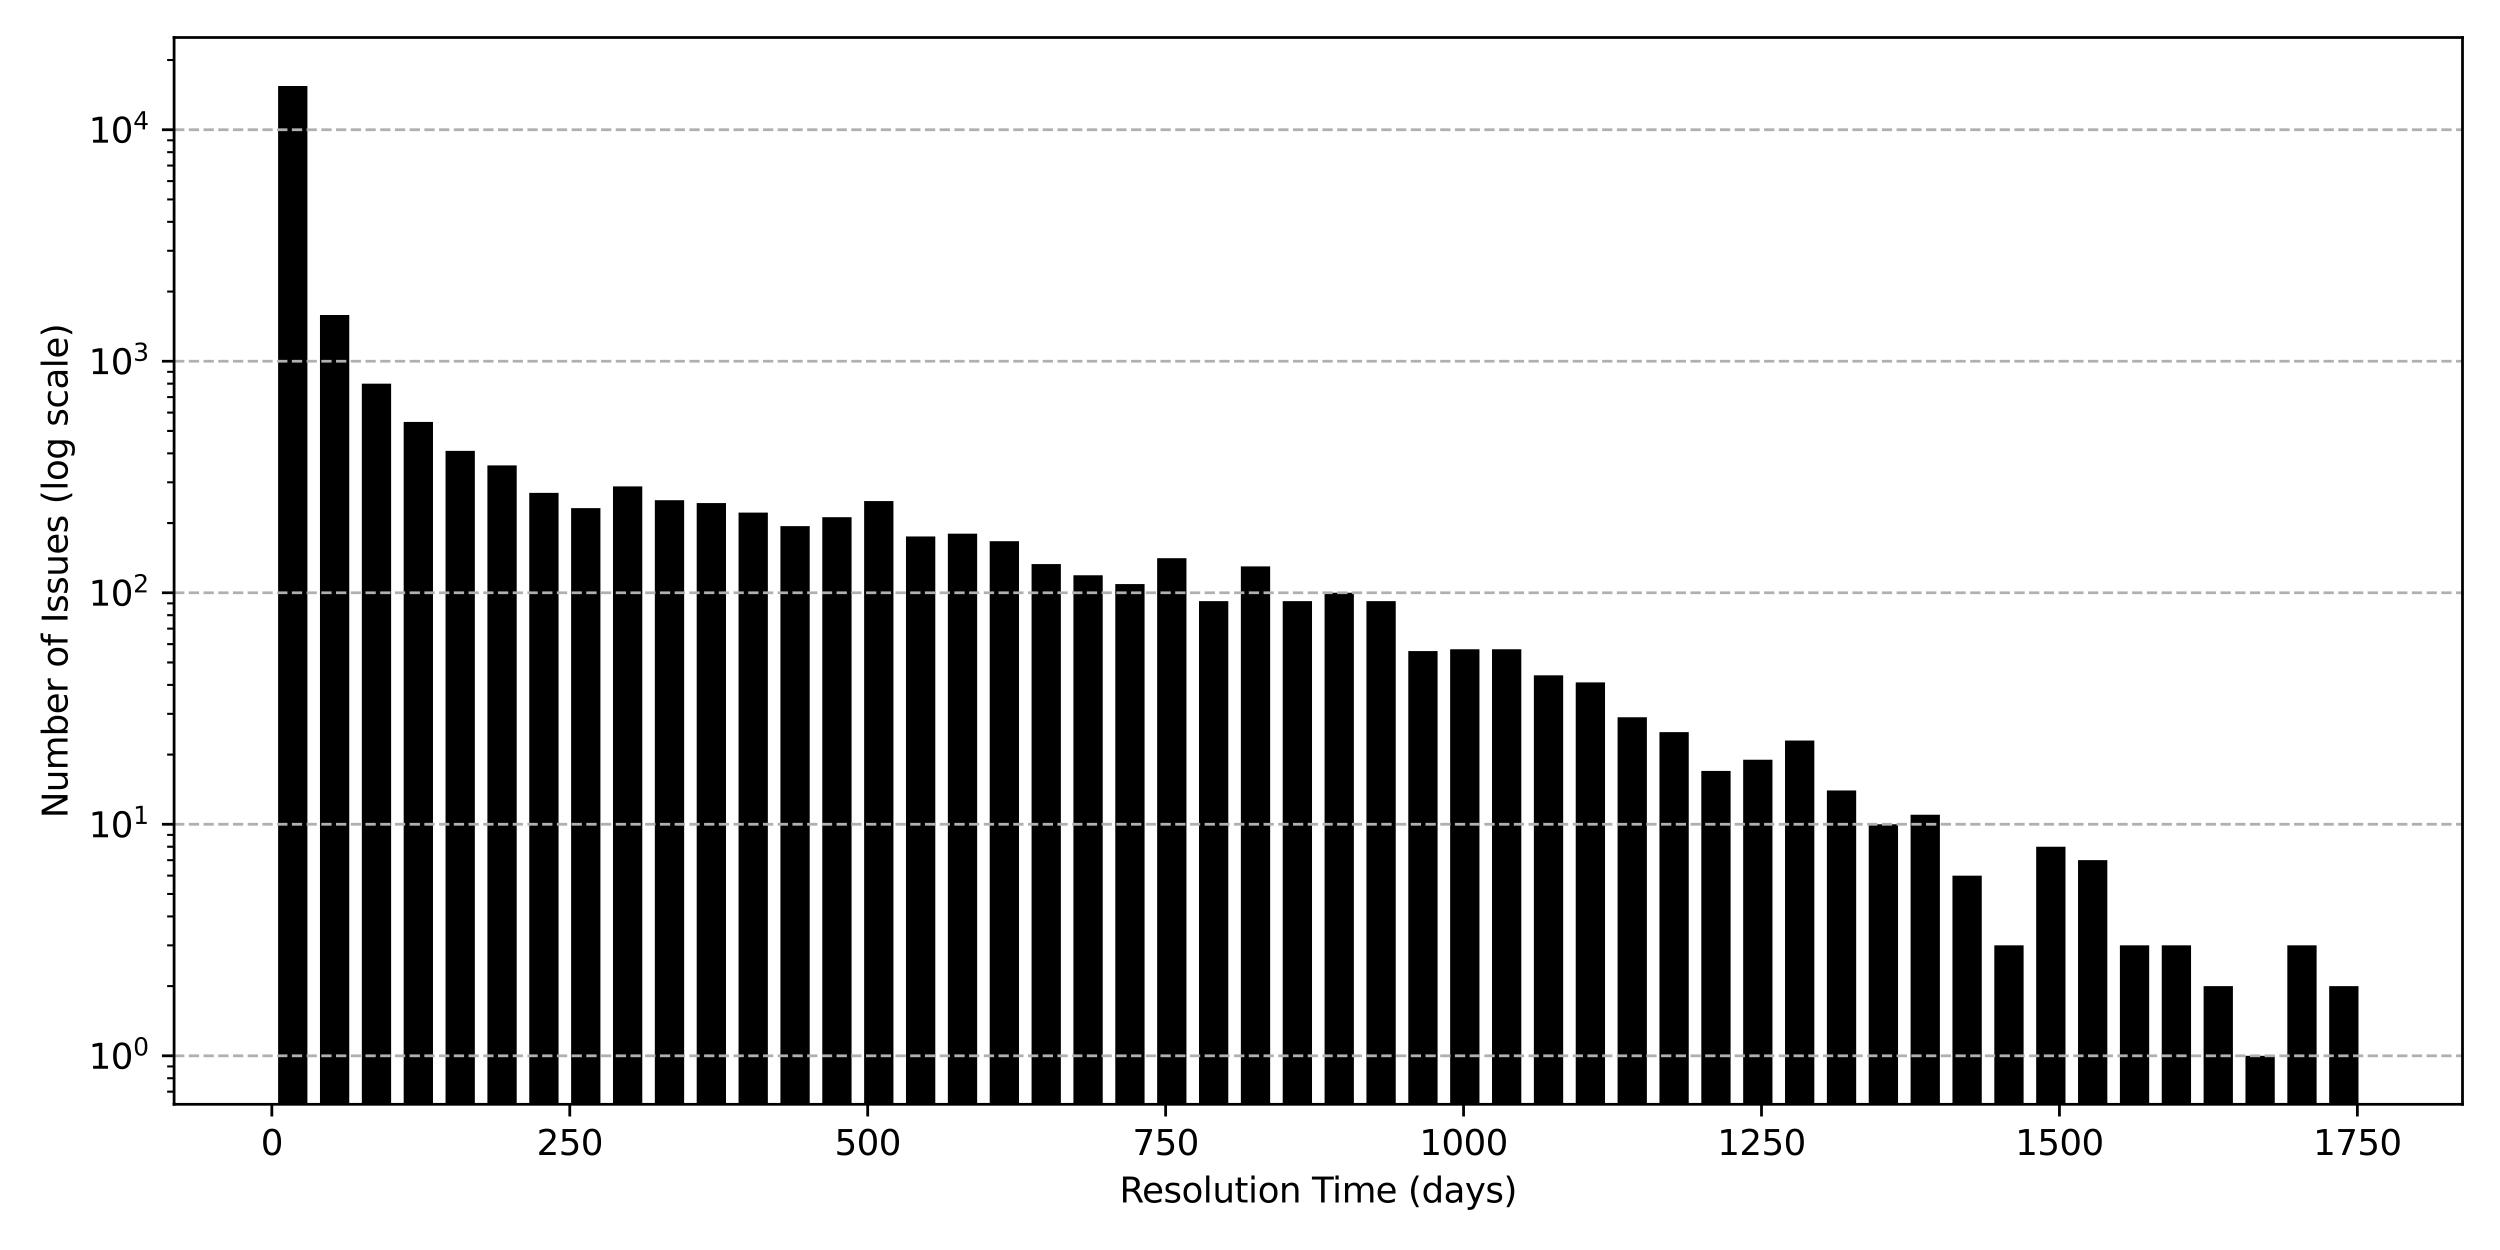 <?xml version="1.0" encoding="utf-8" standalone="no"?>
<!DOCTYPE svg PUBLIC "-//W3C//DTD SVG 1.1//EN"
  "http://www.w3.org/Graphics/SVG/1.1/DTD/svg11.dtd">
<svg xmlns:xlink="http://www.w3.org/1999/xlink" width="720pt" height="360pt" viewBox="0 0 720 360" xmlns="http://www.w3.org/2000/svg" version="1.1">
 <defs>
  <style type="text/css">*{stroke-linejoin: round; stroke-linecap: butt}</style>
 </defs>
 <g id="figure_1">
  <g id="patch_1">
   <path d="M 0 360 
L 720 360 
L 720 0 
L 0 0 
z
" style="fill: #ffffff"/>
  </g>
  <g id="axes_1">
   <g id="patch_2">
    <path d="M 50.138 318.04 
L 709.2 318.04 
L 709.2 10.8 
L 50.138 10.8 
z
" style="fill: #ffffff"/>
   </g>
   <g id="patch_3">
    <path d="M 80.095 66983.35 
L 88.534 66983.35 
L 88.534 24.765 
L 80.095 24.765 
z
" clip-path="url(#p786cebccfe)" style="stroke-dasharray: 3.7,1.6; stroke-dashoffset: 0"/>
   </g>
   <g id="patch_4">
    <path d="M 92.15 66983.35 
L 100.589 66983.35 
L 100.589 90.717 
L 92.15 90.717 
z
" clip-path="url(#p786cebccfe)" style="stroke-dasharray: 3.7,1.6; stroke-dashoffset: 0"/>
   </g>
   <g id="patch_5">
    <path d="M 104.206 66983.35 
L 112.644 66983.35 
L 112.644 110.499 
L 104.206 110.499 
z
" clip-path="url(#p786cebccfe)" style="stroke-dasharray: 3.7,1.6; stroke-dashoffset: 0"/>
   </g>
   <g id="patch_6">
    <path d="M 116.261 66983.35 
L 124.7 66983.35 
L 124.7 121.508 
L 116.261 121.508 
z
" clip-path="url(#p786cebccfe)" style="stroke-dasharray: 3.7,1.6; stroke-dashoffset: 0"/>
   </g>
   <g id="patch_7">
    <path d="M 128.316 66983.35 
L 136.755 66983.35 
L 136.755 129.856 
L 128.316 129.856 
z
" clip-path="url(#p786cebccfe)" style="stroke-dasharray: 3.7,1.6; stroke-dashoffset: 0"/>
   </g>
   <g id="patch_8">
    <path d="M 140.371 66983.35 
L 148.81 66983.35 
L 148.81 134.027 
L 140.371 134.027 
z
" clip-path="url(#p786cebccfe)" style="stroke-dasharray: 3.7,1.6; stroke-dashoffset: 0"/>
   </g>
   <g id="patch_9">
    <path d="M 152.427 66983.35 
L 160.865 66983.35 
L 160.865 141.953 
L 152.427 141.953 
z
" clip-path="url(#p786cebccfe)" style="stroke-dasharray: 3.7,1.6; stroke-dashoffset: 0"/>
   </g>
   <g id="patch_10">
    <path d="M 164.482 66983.35 
L 172.921 66983.35 
L 172.921 146.346 
L 164.482 146.346 
z
" clip-path="url(#p786cebccfe)" style="stroke-dasharray: 3.7,1.6; stroke-dashoffset: 0"/>
   </g>
   <g id="patch_11">
    <path d="M 176.537 66983.35 
L 184.976 66983.35 
L 184.976 140.084 
L 176.537 140.084 
z
" clip-path="url(#p786cebccfe)" style="stroke-dasharray: 3.7,1.6; stroke-dashoffset: 0"/>
   </g>
   <g id="patch_12">
    <path d="M 188.593 66983.35 
L 197.031 66983.35 
L 197.031 144.066 
L 188.593 144.066 
z
" clip-path="url(#p786cebccfe)" style="stroke-dasharray: 3.7,1.6; stroke-dashoffset: 0"/>
   </g>
   <g id="patch_13">
    <path d="M 200.648 66983.35 
L 209.087 66983.35 
L 209.087 144.885 
L 200.648 144.885 
z
" clip-path="url(#p786cebccfe)" style="stroke-dasharray: 3.7,1.6; stroke-dashoffset: 0"/>
   </g>
   <g id="patch_14">
    <path d="M 212.703 66983.35 
L 221.142 66983.35 
L 221.142 147.621 
L 212.703 147.621 
z
" clip-path="url(#p786cebccfe)" style="stroke-dasharray: 3.7,1.6; stroke-dashoffset: 0"/>
   </g>
   <g id="patch_15">
    <path d="M 224.758 66983.35 
L 233.197 66983.35 
L 233.197 151.526 
L 224.758 151.526 
z
" clip-path="url(#p786cebccfe)" style="stroke-dasharray: 3.7,1.6; stroke-dashoffset: 0"/>
   </g>
   <g id="patch_16">
    <path d="M 236.814 66983.35 
L 245.252 66983.35 
L 245.252 148.956 
L 236.814 148.956 
z
" clip-path="url(#p786cebccfe)" style="stroke-dasharray: 3.7,1.6; stroke-dashoffset: 0"/>
   </g>
   <g id="patch_17">
    <path d="M 248.869 66983.35 
L 257.308 66983.35 
L 257.308 144.298 
L 248.869 144.298 
z
" clip-path="url(#p786cebccfe)" style="stroke-dasharray: 3.7,1.6; stroke-dashoffset: 0"/>
   </g>
   <g id="patch_18">
    <path d="M 260.924 66983.35 
L 269.363 66983.35 
L 269.363 154.51 
L 260.924 154.51 
z
" clip-path="url(#p786cebccfe)" style="stroke-dasharray: 3.7,1.6; stroke-dashoffset: 0"/>
   </g>
   <g id="patch_19">
    <path d="M 272.98 66983.35 
L 281.418 66983.35 
L 281.418 153.695 
L 272.98 153.695 
z
" clip-path="url(#p786cebccfe)" style="stroke-dasharray: 3.7,1.6; stroke-dashoffset: 0"/>
   </g>
   <g id="patch_20">
    <path d="M 285.035 66983.35 
L 293.474 66983.35 
L 293.474 155.865 
L 285.035 155.865 
z
" clip-path="url(#p786cebccfe)" style="stroke-dasharray: 3.7,1.6; stroke-dashoffset: 0"/>
   </g>
   <g id="patch_21">
    <path d="M 297.09 66983.35 
L 305.529 66983.35 
L 305.529 162.458 
L 297.09 162.458 
z
" clip-path="url(#p786cebccfe)" style="stroke-dasharray: 3.7,1.6; stroke-dashoffset: 0"/>
   </g>
   <g id="patch_22">
    <path d="M 309.145 66983.35 
L 317.584 66983.35 
L 317.584 165.679 
L 309.145 165.679 
z
" clip-path="url(#p786cebccfe)" style="stroke-dasharray: 3.7,1.6; stroke-dashoffset: 0"/>
   </g>
   <g id="patch_23">
    <path d="M 321.201 66983.35 
L 329.639 66983.35 
L 329.639 168.22 
L 321.201 168.22 
z
" clip-path="url(#p786cebccfe)" style="stroke-dasharray: 3.7,1.6; stroke-dashoffset: 0"/>
   </g>
   <g id="patch_24">
    <path d="M 333.256 66983.35 
L 341.695 66983.35 
L 341.695 160.766 
L 333.256 160.766 
z
" clip-path="url(#p786cebccfe)" style="stroke-dasharray: 3.7,1.6; stroke-dashoffset: 0"/>
   </g>
   <g id="patch_25">
    <path d="M 345.311 66983.35 
L 353.75 66983.35 
L 353.75 173.131 
L 345.311 173.131 
z
" clip-path="url(#p786cebccfe)" style="stroke-dasharray: 3.7,1.6; stroke-dashoffset: 0"/>
   </g>
   <g id="patch_26">
    <path d="M 357.367 66983.35 
L 365.805 66983.35 
L 365.805 163.118 
L 357.367 163.118 
z
" clip-path="url(#p786cebccfe)" style="stroke-dasharray: 3.7,1.6; stroke-dashoffset: 0"/>
   </g>
   <g id="patch_27">
    <path d="M 369.422 66983.35 
L 377.861 66983.35 
L 377.861 173.131 
L 369.422 173.131 
z
" clip-path="url(#p786cebccfe)" style="stroke-dasharray: 3.7,1.6; stroke-dashoffset: 0"/>
   </g>
   <g id="patch_28">
    <path d="M 381.477 66983.35 
L 389.916 66983.35 
L 389.916 170.716 
L 381.477 170.716 
z
" clip-path="url(#p786cebccfe)" style="stroke-dasharray: 3.7,1.6; stroke-dashoffset: 0"/>
   </g>
   <g id="patch_29">
    <path d="M 393.532 66983.35 
L 401.971 66983.35 
L 401.971 173.131 
L 393.532 173.131 
z
" clip-path="url(#p786cebccfe)" style="stroke-dasharray: 3.7,1.6; stroke-dashoffset: 0"/>
   </g>
   <g id="patch_30">
    <path d="M 405.588 66983.35 
L 414.026 66983.35 
L 414.026 187.507 
L 405.588 187.507 
z
" clip-path="url(#p786cebccfe)" style="stroke-dasharray: 3.7,1.6; stroke-dashoffset: 0"/>
   </g>
   <g id="patch_31">
    <path d="M 417.643 66983.35 
L 426.082 66983.35 
L 426.082 186.994 
L 417.643 186.994 
z
" clip-path="url(#p786cebccfe)" style="stroke-dasharray: 3.7,1.6; stroke-dashoffset: 0"/>
   </g>
   <g id="patch_32">
    <path d="M 429.698 66983.35 
L 438.137 66983.35 
L 438.137 186.994 
L 429.698 186.994 
z
" clip-path="url(#p786cebccfe)" style="stroke-dasharray: 3.7,1.6; stroke-dashoffset: 0"/>
   </g>
   <g id="patch_33">
    <path d="M 441.754 66983.35 
L 450.192 66983.35 
L 450.192 194.49 
L 441.754 194.49 
z
" clip-path="url(#p786cebccfe)" style="stroke-dasharray: 3.7,1.6; stroke-dashoffset: 0"/>
   </g>
   <g id="patch_34">
    <path d="M 453.809 66983.35 
L 462.248 66983.35 
L 462.248 196.535 
L 453.809 196.535 
z
" clip-path="url(#p786cebccfe)" style="stroke-dasharray: 3.7,1.6; stroke-dashoffset: 0"/>
   </g>
   <g id="patch_35">
    <path d="M 465.864 66983.35 
L 474.303 66983.35 
L 474.303 206.563 
L 465.864 206.563 
z
" clip-path="url(#p786cebccfe)" style="stroke-dasharray: 3.7,1.6; stroke-dashoffset: 0"/>
   </g>
   <g id="patch_36">
    <path d="M 477.919 66983.35 
L 486.358 66983.35 
L 486.358 210.861 
L 477.919 210.861 
z
" clip-path="url(#p786cebccfe)" style="stroke-dasharray: 3.7,1.6; stroke-dashoffset: 0"/>
   </g>
   <g id="patch_37">
    <path d="M 489.975 66983.35 
L 498.413 66983.35 
L 498.413 222.029 
L 489.975 222.029 
z
" clip-path="url(#p786cebccfe)" style="stroke-dasharray: 3.7,1.6; stroke-dashoffset: 0"/>
   </g>
   <g id="patch_38">
    <path d="M 502.03 66983.35 
L 510.469 66983.35 
L 510.469 218.808 
L 502.03 218.808 
z
" clip-path="url(#p786cebccfe)" style="stroke-dasharray: 3.7,1.6; stroke-dashoffset: 0"/>
   </g>
   <g id="patch_39">
    <path d="M 514.085 66983.35 
L 522.524 66983.35 
L 522.524 213.276 
L 514.085 213.276 
z
" clip-path="url(#p786cebccfe)" style="stroke-dasharray: 3.7,1.6; stroke-dashoffset: 0"/>
   </g>
   <g id="patch_40">
    <path d="M 526.141 66983.35 
L 534.579 66983.35 
L 534.579 227.652 
L 526.141 227.652 
z
" clip-path="url(#p786cebccfe)" style="stroke-dasharray: 3.7,1.6; stroke-dashoffset: 0"/>
   </g>
   <g id="patch_41">
    <path d="M 538.196 66983.35 
L 546.635 66983.35 
L 546.635 237.395 
L 538.196 237.395 
z
" clip-path="url(#p786cebccfe)" style="stroke-dasharray: 3.7,1.6; stroke-dashoffset: 0"/>
   </g>
   <g id="patch_42">
    <path d="M 550.251 66983.35 
L 558.69 66983.35 
L 558.69 234.635 
L 550.251 234.635 
z
" clip-path="url(#p786cebccfe)" style="stroke-dasharray: 3.7,1.6; stroke-dashoffset: 0"/>
   </g>
   <g id="patch_43">
    <path d="M 562.306 66983.35 
L 570.745 66983.35 
L 570.745 252.188 
L 562.306 252.188 
z
" clip-path="url(#p786cebccfe)" style="stroke-dasharray: 3.7,1.6; stroke-dashoffset: 0"/>
   </g>
   <g id="patch_44">
    <path d="M 574.362 66983.35 
L 582.8 66983.35 
L 582.8 272.26 
L 574.362 272.26 
z
" clip-path="url(#p786cebccfe)" style="stroke-dasharray: 3.7,1.6; stroke-dashoffset: 0"/>
   </g>
   <g id="patch_45">
    <path d="M 586.417 66983.35 
L 594.856 66983.35 
L 594.856 243.857 
L 586.417 243.857 
z
" clip-path="url(#p786cebccfe)" style="stroke-dasharray: 3.7,1.6; stroke-dashoffset: 0"/>
   </g>
   <g id="patch_46">
    <path d="M 598.472 66983.35 
L 606.911 66983.35 
L 606.911 247.724 
L 598.472 247.724 
z
" clip-path="url(#p786cebccfe)" style="stroke-dasharray: 3.7,1.6; stroke-dashoffset: 0"/>
   </g>
   <g id="patch_47">
    <path d="M 610.528 66983.35 
L 618.966 66983.35 
L 618.966 272.26 
L 610.528 272.26 
z
" clip-path="url(#p786cebccfe)" style="stroke-dasharray: 3.7,1.6; stroke-dashoffset: 0"/>
   </g>
   <g id="patch_48">
    <path d="M 622.583 66983.35 
L 631.021 66983.35 
L 631.021 272.26 
L 622.583 272.26 
z
" clip-path="url(#p786cebccfe)" style="stroke-dasharray: 3.7,1.6; stroke-dashoffset: 0"/>
   </g>
   <g id="patch_49">
    <path d="M 634.638 66983.35 
L 643.077 66983.35 
L 643.077 284.002 
L 634.638 284.002 
z
" clip-path="url(#p786cebccfe)" style="stroke-dasharray: 3.7,1.6; stroke-dashoffset: 0"/>
   </g>
   <g id="patch_50">
    <path d="M 646.693 66983.35 
L 655.132 66983.35 
L 655.132 304.075 
L 646.693 304.075 
z
" clip-path="url(#p786cebccfe)" style="stroke-dasharray: 3.7,1.6; stroke-dashoffset: 0"/>
   </g>
   <g id="patch_51">
    <path d="M 658.749 66983.35 
L 667.187 66983.35 
L 667.187 272.26 
L 658.749 272.26 
z
" clip-path="url(#p786cebccfe)" style="stroke-dasharray: 3.7,1.6; stroke-dashoffset: 0"/>
   </g>
   <g id="patch_52">
    <path d="M 670.804 66983.35 
L 679.243 66983.35 
L 679.243 284.002 
L 670.804 284.002 
z
" clip-path="url(#p786cebccfe)" style="stroke-dasharray: 3.7,1.6; stroke-dashoffset: 0"/>
   </g>
   <g id="matplotlib.axis_1">
    <g id="xtick_1">
     <g id="line2d_1">
      <defs>
       <path id="m29de0e039e" d="M 0 0 
L 0 3.5 
" style="stroke: #000000; stroke-width: 0.8"/>
      </defs>
      <g>
       <use xlink:href="#m29de0e039e" x="78.287" y="318.04" style="stroke: #000000; stroke-width: 0.8"/>
      </g>
     </g>
     <g id="text_1">
      <!-- 0 -->
      <g transform="translate(75.106 332.638) scale(0.1 -0.1)">
       <defs>
        <path id="DejaVuSans-30" d="M 2034 4250 
Q 1547 4250 1301 3770 
Q 1056 3291 1056 2328 
Q 1056 1369 1301 889 
Q 1547 409 2034 409 
Q 2525 409 2770 889 
Q 3016 1369 3016 2328 
Q 3016 3291 2770 3770 
Q 2525 4250 2034 4250 
z
M 2034 4750 
Q 2819 4750 3233 4129 
Q 3647 3509 3647 2328 
Q 3647 1150 3233 529 
Q 2819 -91 2034 -91 
Q 1250 -91 836 529 
Q 422 1150 422 2328 
Q 422 3509 836 4129 
Q 1250 4750 2034 4750 
z
" transform="scale(0.016)"/>
       </defs>
       <use xlink:href="#DejaVuSans-30"/>
      </g>
     </g>
    </g>
    <g id="xtick_2">
     <g id="line2d_2">
      <g>
       <use xlink:href="#m29de0e039e" x="164.092" y="318.04" style="stroke: #000000; stroke-width: 0.8"/>
      </g>
     </g>
     <g id="text_2">
      <!-- 250 -->
      <g transform="translate(154.548 332.638) scale(0.1 -0.1)">
       <defs>
        <path id="DejaVuSans-32" d="M 1228 531 
L 3431 531 
L 3431 0 
L 469 0 
L 469 531 
Q 828 903 1448 1529 
Q 2069 2156 2228 2338 
Q 2531 2678 2651 2914 
Q 2772 3150 2772 3378 
Q 2772 3750 2511 3984 
Q 2250 4219 1831 4219 
Q 1534 4219 1204 4116 
Q 875 4013 500 3803 
L 500 4441 
Q 881 4594 1212 4672 
Q 1544 4750 1819 4750 
Q 2544 4750 2975 4387 
Q 3406 4025 3406 3419 
Q 3406 3131 3298 2873 
Q 3191 2616 2906 2266 
Q 2828 2175 2409 1742 
Q 1991 1309 1228 531 
z
" transform="scale(0.016)"/>
        <path id="DejaVuSans-35" d="M 691 4666 
L 3169 4666 
L 3169 4134 
L 1269 4134 
L 1269 2991 
Q 1406 3038 1543 3061 
Q 1681 3084 1819 3084 
Q 2600 3084 3056 2656 
Q 3513 2228 3513 1497 
Q 3513 744 3044 326 
Q 2575 -91 1722 -91 
Q 1428 -91 1123 -41 
Q 819 9 494 109 
L 494 744 
Q 775 591 1075 516 
Q 1375 441 1709 441 
Q 2250 441 2565 725 
Q 2881 1009 2881 1497 
Q 2881 1984 2565 2268 
Q 2250 2553 1709 2553 
Q 1456 2553 1204 2497 
Q 953 2441 691 2322 
L 691 4666 
z
" transform="scale(0.016)"/>
       </defs>
       <use xlink:href="#DejaVuSans-32"/>
       <use xlink:href="#DejaVuSans-35" transform="translate(63.623 0)"/>
       <use xlink:href="#DejaVuSans-30" transform="translate(127.246 0)"/>
      </g>
     </g>
    </g>
    <g id="xtick_3">
     <g id="line2d_3">
      <g>
       <use xlink:href="#m29de0e039e" x="249.897" y="318.04" style="stroke: #000000; stroke-width: 0.8"/>
      </g>
     </g>
     <g id="text_3">
      <!-- 500 -->
      <g transform="translate(240.353 332.638) scale(0.1 -0.1)">
       <use xlink:href="#DejaVuSans-35"/>
       <use xlink:href="#DejaVuSans-30" transform="translate(63.623 0)"/>
       <use xlink:href="#DejaVuSans-30" transform="translate(127.246 0)"/>
      </g>
     </g>
    </g>
    <g id="xtick_4">
     <g id="line2d_4">
      <g>
       <use xlink:href="#m29de0e039e" x="335.702" y="318.04" style="stroke: #000000; stroke-width: 0.8"/>
      </g>
     </g>
     <g id="text_4">
      <!-- 750 -->
      <g transform="translate(326.159 332.638) scale(0.1 -0.1)">
       <defs>
        <path id="DejaVuSans-37" d="M 525 4666 
L 3525 4666 
L 3525 4397 
L 1831 0 
L 1172 0 
L 2766 4134 
L 525 4134 
L 525 4666 
z
" transform="scale(0.016)"/>
       </defs>
       <use xlink:href="#DejaVuSans-37"/>
       <use xlink:href="#DejaVuSans-35" transform="translate(63.623 0)"/>
       <use xlink:href="#DejaVuSans-30" transform="translate(127.246 0)"/>
      </g>
     </g>
    </g>
    <g id="xtick_5">
     <g id="line2d_5">
      <g>
       <use xlink:href="#m29de0e039e" x="421.508" y="318.04" style="stroke: #000000; stroke-width: 0.8"/>
      </g>
     </g>
     <g id="text_5">
      <!-- 1000 -->
      <g transform="translate(408.783 332.638) scale(0.1 -0.1)">
       <defs>
        <path id="DejaVuSans-31" d="M 794 531 
L 1825 531 
L 1825 4091 
L 703 3866 
L 703 4441 
L 1819 4666 
L 2450 4666 
L 2450 531 
L 3481 531 
L 3481 0 
L 794 0 
L 794 531 
z
" transform="scale(0.016)"/>
       </defs>
       <use xlink:href="#DejaVuSans-31"/>
       <use xlink:href="#DejaVuSans-30" transform="translate(63.623 0)"/>
       <use xlink:href="#DejaVuSans-30" transform="translate(127.246 0)"/>
       <use xlink:href="#DejaVuSans-30" transform="translate(190.869 0)"/>
      </g>
     </g>
    </g>
    <g id="xtick_6">
     <g id="line2d_6">
      <g>
       <use xlink:href="#m29de0e039e" x="507.313" y="318.04" style="stroke: #000000; stroke-width: 0.8"/>
      </g>
     </g>
     <g id="text_6">
      <!-- 1250 -->
      <g transform="translate(494.588 332.638) scale(0.1 -0.1)">
       <use xlink:href="#DejaVuSans-31"/>
       <use xlink:href="#DejaVuSans-32" transform="translate(63.623 0)"/>
       <use xlink:href="#DejaVuSans-35" transform="translate(127.246 0)"/>
       <use xlink:href="#DejaVuSans-30" transform="translate(190.869 0)"/>
      </g>
     </g>
    </g>
    <g id="xtick_7">
     <g id="line2d_7">
      <g>
       <use xlink:href="#m29de0e039e" x="593.118" y="318.04" style="stroke: #000000; stroke-width: 0.8"/>
      </g>
     </g>
     <g id="text_7">
      <!-- 1500 -->
      <g transform="translate(580.393 332.638) scale(0.1 -0.1)">
       <use xlink:href="#DejaVuSans-31"/>
       <use xlink:href="#DejaVuSans-35" transform="translate(63.623 0)"/>
       <use xlink:href="#DejaVuSans-30" transform="translate(127.246 0)"/>
       <use xlink:href="#DejaVuSans-30" transform="translate(190.869 0)"/>
      </g>
     </g>
    </g>
    <g id="xtick_8">
     <g id="line2d_8">
      <g>
       <use xlink:href="#m29de0e039e" x="678.923" y="318.04" style="stroke: #000000; stroke-width: 0.8"/>
      </g>
     </g>
     <g id="text_8">
      <!-- 1750 -->
      <g transform="translate(666.198 332.638) scale(0.1 -0.1)">
       <use xlink:href="#DejaVuSans-31"/>
       <use xlink:href="#DejaVuSans-37" transform="translate(63.623 0)"/>
       <use xlink:href="#DejaVuSans-35" transform="translate(127.246 0)"/>
       <use xlink:href="#DejaVuSans-30" transform="translate(190.869 0)"/>
      </g>
     </g>
    </g>
    <g id="text_9">
     <!-- Resolution Time (days) -->
     <g transform="translate(322.428 346.317) scale(0.1 -0.1)">
      <defs>
       <path id="DejaVuSans-52" d="M 2841 2188 
Q 3044 2119 3236 1894 
Q 3428 1669 3622 1275 
L 4263 0 
L 3584 0 
L 2988 1197 
Q 2756 1666 2539 1819 
Q 2322 1972 1947 1972 
L 1259 1972 
L 1259 0 
L 628 0 
L 628 4666 
L 2053 4666 
Q 2853 4666 3247 4331 
Q 3641 3997 3641 3322 
Q 3641 2881 3436 2590 
Q 3231 2300 2841 2188 
z
M 1259 4147 
L 1259 2491 
L 2053 2491 
Q 2509 2491 2742 2702 
Q 2975 2913 2975 3322 
Q 2975 3731 2742 3939 
Q 2509 4147 2053 4147 
L 1259 4147 
z
" transform="scale(0.016)"/>
       <path id="DejaVuSans-65" d="M 3597 1894 
L 3597 1613 
L 953 1613 
Q 991 1019 1311 708 
Q 1631 397 2203 397 
Q 2534 397 2845 478 
Q 3156 559 3463 722 
L 3463 178 
Q 3153 47 2828 -22 
Q 2503 -91 2169 -91 
Q 1331 -91 842 396 
Q 353 884 353 1716 
Q 353 2575 817 3079 
Q 1281 3584 2069 3584 
Q 2775 3584 3186 3129 
Q 3597 2675 3597 1894 
z
M 3022 2063 
Q 3016 2534 2758 2815 
Q 2500 3097 2075 3097 
Q 1594 3097 1305 2825 
Q 1016 2553 972 2059 
L 3022 2063 
z
" transform="scale(0.016)"/>
       <path id="DejaVuSans-73" d="M 2834 3397 
L 2834 2853 
Q 2591 2978 2328 3040 
Q 2066 3103 1784 3103 
Q 1356 3103 1142 2972 
Q 928 2841 928 2578 
Q 928 2378 1081 2264 
Q 1234 2150 1697 2047 
L 1894 2003 
Q 2506 1872 2764 1633 
Q 3022 1394 3022 966 
Q 3022 478 2636 193 
Q 2250 -91 1575 -91 
Q 1294 -91 989 -36 
Q 684 19 347 128 
L 347 722 
Q 666 556 975 473 
Q 1284 391 1588 391 
Q 1994 391 2212 530 
Q 2431 669 2431 922 
Q 2431 1156 2273 1281 
Q 2116 1406 1581 1522 
L 1381 1569 
Q 847 1681 609 1914 
Q 372 2147 372 2553 
Q 372 3047 722 3315 
Q 1072 3584 1716 3584 
Q 2034 3584 2315 3537 
Q 2597 3491 2834 3397 
z
" transform="scale(0.016)"/>
       <path id="DejaVuSans-6f" d="M 1959 3097 
Q 1497 3097 1228 2736 
Q 959 2375 959 1747 
Q 959 1119 1226 758 
Q 1494 397 1959 397 
Q 2419 397 2687 759 
Q 2956 1122 2956 1747 
Q 2956 2369 2687 2733 
Q 2419 3097 1959 3097 
z
M 1959 3584 
Q 2709 3584 3137 3096 
Q 3566 2609 3566 1747 
Q 3566 888 3137 398 
Q 2709 -91 1959 -91 
Q 1206 -91 779 398 
Q 353 888 353 1747 
Q 353 2609 779 3096 
Q 1206 3584 1959 3584 
z
" transform="scale(0.016)"/>
       <path id="DejaVuSans-6c" d="M 603 4863 
L 1178 4863 
L 1178 0 
L 603 0 
L 603 4863 
z
" transform="scale(0.016)"/>
       <path id="DejaVuSans-75" d="M 544 1381 
L 544 3500 
L 1119 3500 
L 1119 1403 
Q 1119 906 1312 657 
Q 1506 409 1894 409 
Q 2359 409 2629 706 
Q 2900 1003 2900 1516 
L 2900 3500 
L 3475 3500 
L 3475 0 
L 2900 0 
L 2900 538 
Q 2691 219 2414 64 
Q 2138 -91 1772 -91 
Q 1169 -91 856 284 
Q 544 659 544 1381 
z
M 1991 3584 
L 1991 3584 
z
" transform="scale(0.016)"/>
       <path id="DejaVuSans-74" d="M 1172 4494 
L 1172 3500 
L 2356 3500 
L 2356 3053 
L 1172 3053 
L 1172 1153 
Q 1172 725 1289 603 
Q 1406 481 1766 481 
L 2356 481 
L 2356 0 
L 1766 0 
Q 1100 0 847 248 
Q 594 497 594 1153 
L 594 3053 
L 172 3053 
L 172 3500 
L 594 3500 
L 594 4494 
L 1172 4494 
z
" transform="scale(0.016)"/>
       <path id="DejaVuSans-69" d="M 603 3500 
L 1178 3500 
L 1178 0 
L 603 0 
L 603 3500 
z
M 603 4863 
L 1178 4863 
L 1178 4134 
L 603 4134 
L 603 4863 
z
" transform="scale(0.016)"/>
       <path id="DejaVuSans-6e" d="M 3513 2113 
L 3513 0 
L 2938 0 
L 2938 2094 
Q 2938 2591 2744 2837 
Q 2550 3084 2163 3084 
Q 1697 3084 1428 2787 
Q 1159 2491 1159 1978 
L 1159 0 
L 581 0 
L 581 3500 
L 1159 3500 
L 1159 2956 
Q 1366 3272 1645 3428 
Q 1925 3584 2291 3584 
Q 2894 3584 3203 3211 
Q 3513 2838 3513 2113 
z
" transform="scale(0.016)"/>
       <path id="DejaVuSans-20" transform="scale(0.016)"/>
       <path id="DejaVuSans-54" d="M -19 4666 
L 3928 4666 
L 3928 4134 
L 2272 4134 
L 2272 0 
L 1638 0 
L 1638 4134 
L -19 4134 
L -19 4666 
z
" transform="scale(0.016)"/>
       <path id="DejaVuSans-6d" d="M 3328 2828 
Q 3544 3216 3844 3400 
Q 4144 3584 4550 3584 
Q 5097 3584 5394 3201 
Q 5691 2819 5691 2113 
L 5691 0 
L 5113 0 
L 5113 2094 
Q 5113 2597 4934 2840 
Q 4756 3084 4391 3084 
Q 3944 3084 3684 2787 
Q 3425 2491 3425 1978 
L 3425 0 
L 2847 0 
L 2847 2094 
Q 2847 2600 2669 2842 
Q 2491 3084 2119 3084 
Q 1678 3084 1418 2786 
Q 1159 2488 1159 1978 
L 1159 0 
L 581 0 
L 581 3500 
L 1159 3500 
L 1159 2956 
Q 1356 3278 1631 3431 
Q 1906 3584 2284 3584 
Q 2666 3584 2933 3390 
Q 3200 3197 3328 2828 
z
" transform="scale(0.016)"/>
       <path id="DejaVuSans-28" d="M 1984 4856 
Q 1566 4138 1362 3434 
Q 1159 2731 1159 2009 
Q 1159 1288 1364 580 
Q 1569 -128 1984 -844 
L 1484 -844 
Q 1016 -109 783 600 
Q 550 1309 550 2009 
Q 550 2706 781 3412 
Q 1013 4119 1484 4856 
L 1984 4856 
z
" transform="scale(0.016)"/>
       <path id="DejaVuSans-64" d="M 2906 2969 
L 2906 4863 
L 3481 4863 
L 3481 0 
L 2906 0 
L 2906 525 
Q 2725 213 2448 61 
Q 2172 -91 1784 -91 
Q 1150 -91 751 415 
Q 353 922 353 1747 
Q 353 2572 751 3078 
Q 1150 3584 1784 3584 
Q 2172 3584 2448 3432 
Q 2725 3281 2906 2969 
z
M 947 1747 
Q 947 1113 1208 752 
Q 1469 391 1925 391 
Q 2381 391 2643 752 
Q 2906 1113 2906 1747 
Q 2906 2381 2643 2742 
Q 2381 3103 1925 3103 
Q 1469 3103 1208 2742 
Q 947 2381 947 1747 
z
" transform="scale(0.016)"/>
       <path id="DejaVuSans-61" d="M 2194 1759 
Q 1497 1759 1228 1600 
Q 959 1441 959 1056 
Q 959 750 1161 570 
Q 1363 391 1709 391 
Q 2188 391 2477 730 
Q 2766 1069 2766 1631 
L 2766 1759 
L 2194 1759 
z
M 3341 1997 
L 3341 0 
L 2766 0 
L 2766 531 
Q 2569 213 2275 61 
Q 1981 -91 1556 -91 
Q 1019 -91 701 211 
Q 384 513 384 1019 
Q 384 1609 779 1909 
Q 1175 2209 1959 2209 
L 2766 2209 
L 2766 2266 
Q 2766 2663 2505 2880 
Q 2244 3097 1772 3097 
Q 1472 3097 1187 3025 
Q 903 2953 641 2809 
L 641 3341 
Q 956 3463 1253 3523 
Q 1550 3584 1831 3584 
Q 2591 3584 2966 3190 
Q 3341 2797 3341 1997 
z
" transform="scale(0.016)"/>
       <path id="DejaVuSans-79" d="M 2059 -325 
Q 1816 -950 1584 -1140 
Q 1353 -1331 966 -1331 
L 506 -1331 
L 506 -850 
L 844 -850 
Q 1081 -850 1212 -737 
Q 1344 -625 1503 -206 
L 1606 56 
L 191 3500 
L 800 3500 
L 1894 763 
L 2988 3500 
L 3597 3500 
L 2059 -325 
z
" transform="scale(0.016)"/>
       <path id="DejaVuSans-29" d="M 513 4856 
L 1013 4856 
Q 1481 4119 1714 3412 
Q 1947 2706 1947 2009 
Q 1947 1309 1714 600 
Q 1481 -109 1013 -844 
L 513 -844 
Q 928 -128 1133 580 
Q 1338 1288 1338 2009 
Q 1338 2731 1133 3434 
Q 928 4138 513 4856 
z
" transform="scale(0.016)"/>
      </defs>
      <use xlink:href="#DejaVuSans-52"/>
      <use xlink:href="#DejaVuSans-65" transform="translate(64.982 0)"/>
      <use xlink:href="#DejaVuSans-73" transform="translate(126.506 0)"/>
      <use xlink:href="#DejaVuSans-6f" transform="translate(178.605 0)"/>
      <use xlink:href="#DejaVuSans-6c" transform="translate(239.787 0)"/>
      <use xlink:href="#DejaVuSans-75" transform="translate(267.57 0)"/>
      <use xlink:href="#DejaVuSans-74" transform="translate(330.949 0)"/>
      <use xlink:href="#DejaVuSans-69" transform="translate(370.158 0)"/>
      <use xlink:href="#DejaVuSans-6f" transform="translate(397.941 0)"/>
      <use xlink:href="#DejaVuSans-6e" transform="translate(459.123 0)"/>
      <use xlink:href="#DejaVuSans-20" transform="translate(522.502 0)"/>
      <use xlink:href="#DejaVuSans-54" transform="translate(554.289 0)"/>
      <use xlink:href="#DejaVuSans-69" transform="translate(612.248 0)"/>
      <use xlink:href="#DejaVuSans-6d" transform="translate(640.031 0)"/>
      <use xlink:href="#DejaVuSans-65" transform="translate(737.443 0)"/>
      <use xlink:href="#DejaVuSans-20" transform="translate(798.967 0)"/>
      <use xlink:href="#DejaVuSans-28" transform="translate(830.754 0)"/>
      <use xlink:href="#DejaVuSans-64" transform="translate(869.768 0)"/>
      <use xlink:href="#DejaVuSans-61" transform="translate(933.244 0)"/>
      <use xlink:href="#DejaVuSans-79" transform="translate(994.523 0)"/>
      <use xlink:href="#DejaVuSans-73" transform="translate(1053.703 0)"/>
      <use xlink:href="#DejaVuSans-29" transform="translate(1105.803 0)"/>
     </g>
    </g>
   </g>
   <g id="matplotlib.axis_2">
    <g id="ytick_1">
     <g id="line2d_9">
      <path d="M 50.138 304.075 
L 709.2 304.075 
" clip-path="url(#p786cebccfe)" style="fill: none; stroke-dasharray: 2.96,1.28; stroke-dashoffset: 0; stroke: #b0b0b0; stroke-width: 0.8"/>
     </g>
     <g id="line2d_10">
      <defs>
       <path id="mcbcbb0f5fd" d="M 0 0 
L -3.5 0 
" style="stroke: #000000; stroke-width: 0.8"/>
      </defs>
      <g>
       <use xlink:href="#mcbcbb0f5fd" x="50.138" y="304.075" style="stroke: #000000; stroke-width: 0.8"/>
      </g>
     </g>
     <g id="text_10">
      <!-- $\mathdefault{10^{0}}$ -->
      <g transform="translate(25.538 307.874) scale(0.1 -0.1)">
       <use xlink:href="#DejaVuSans-31" transform="translate(0 0.766)"/>
       <use xlink:href="#DejaVuSans-30" transform="translate(63.623 0.766)"/>
       <use xlink:href="#DejaVuSans-30" transform="translate(128.203 39.047) scale(0.7)"/>
      </g>
     </g>
    </g>
    <g id="ytick_2">
     <g id="line2d_11">
      <path d="M 50.138 237.395 
L 709.2 237.395 
" clip-path="url(#p786cebccfe)" style="fill: none; stroke-dasharray: 2.96,1.28; stroke-dashoffset: 0; stroke: #b0b0b0; stroke-width: 0.8"/>
     </g>
     <g id="line2d_12">
      <g>
       <use xlink:href="#mcbcbb0f5fd" x="50.138" y="237.395" style="stroke: #000000; stroke-width: 0.8"/>
      </g>
     </g>
     <g id="text_11">
      <!-- $\mathdefault{10^{1}}$ -->
      <g transform="translate(25.538 241.194) scale(0.1 -0.1)">
       <use xlink:href="#DejaVuSans-31" transform="translate(0 0.684)"/>
       <use xlink:href="#DejaVuSans-30" transform="translate(63.623 0.684)"/>
       <use xlink:href="#DejaVuSans-31" transform="translate(128.203 38.966) scale(0.7)"/>
      </g>
     </g>
    </g>
    <g id="ytick_3">
     <g id="line2d_13">
      <path d="M 50.138 170.716 
L 709.2 170.716 
" clip-path="url(#p786cebccfe)" style="fill: none; stroke-dasharray: 2.96,1.28; stroke-dashoffset: 0; stroke: #b0b0b0; stroke-width: 0.8"/>
     </g>
     <g id="line2d_14">
      <g>
       <use xlink:href="#mcbcbb0f5fd" x="50.138" y="170.716" style="stroke: #000000; stroke-width: 0.8"/>
      </g>
     </g>
     <g id="text_12">
      <!-- $\mathdefault{10^{2}}$ -->
      <g transform="translate(25.538 174.515) scale(0.1 -0.1)">
       <use xlink:href="#DejaVuSans-31" transform="translate(0 0.766)"/>
       <use xlink:href="#DejaVuSans-30" transform="translate(63.623 0.766)"/>
       <use xlink:href="#DejaVuSans-32" transform="translate(128.203 39.047) scale(0.7)"/>
      </g>
     </g>
    </g>
    <g id="ytick_4">
     <g id="line2d_15">
      <path d="M 50.138 104.037 
L 709.2 104.037 
" clip-path="url(#p786cebccfe)" style="fill: none; stroke-dasharray: 2.96,1.28; stroke-dashoffset: 0; stroke: #b0b0b0; stroke-width: 0.8"/>
     </g>
     <g id="line2d_16">
      <g>
       <use xlink:href="#mcbcbb0f5fd" x="50.138" y="104.037" style="stroke: #000000; stroke-width: 0.8"/>
      </g>
     </g>
     <g id="text_13">
      <!-- $\mathdefault{10^{3}}$ -->
      <g transform="translate(25.538 107.836) scale(0.1 -0.1)">
       <defs>
        <path id="DejaVuSans-33" d="M 2597 2516 
Q 3050 2419 3304 2112 
Q 3559 1806 3559 1356 
Q 3559 666 3084 287 
Q 2609 -91 1734 -91 
Q 1441 -91 1130 -33 
Q 819 25 488 141 
L 488 750 
Q 750 597 1062 519 
Q 1375 441 1716 441 
Q 2309 441 2620 675 
Q 2931 909 2931 1356 
Q 2931 1769 2642 2001 
Q 2353 2234 1838 2234 
L 1294 2234 
L 1294 2753 
L 1863 2753 
Q 2328 2753 2575 2939 
Q 2822 3125 2822 3475 
Q 2822 3834 2567 4026 
Q 2313 4219 1838 4219 
Q 1578 4219 1281 4162 
Q 984 4106 628 3988 
L 628 4550 
Q 988 4650 1302 4700 
Q 1616 4750 1894 4750 
Q 2613 4750 3031 4423 
Q 3450 4097 3450 3541 
Q 3450 3153 3228 2886 
Q 3006 2619 2597 2516 
z
" transform="scale(0.016)"/>
       </defs>
       <use xlink:href="#DejaVuSans-31" transform="translate(0 0.766)"/>
       <use xlink:href="#DejaVuSans-30" transform="translate(63.623 0.766)"/>
       <use xlink:href="#DejaVuSans-33" transform="translate(128.203 39.047) scale(0.7)"/>
      </g>
     </g>
    </g>
    <g id="ytick_5">
     <g id="line2d_17">
      <path d="M 50.138 37.357 
L 709.2 37.357 
" clip-path="url(#p786cebccfe)" style="fill: none; stroke-dasharray: 2.96,1.28; stroke-dashoffset: 0; stroke: #b0b0b0; stroke-width: 0.8"/>
     </g>
     <g id="line2d_18">
      <g>
       <use xlink:href="#mcbcbb0f5fd" x="50.138" y="37.357" style="stroke: #000000; stroke-width: 0.8"/>
      </g>
     </g>
     <g id="text_14">
      <!-- $\mathdefault{10^{4}}$ -->
      <g transform="translate(25.538 41.157) scale(0.1 -0.1)">
       <defs>
        <path id="DejaVuSans-34" d="M 2419 4116 
L 825 1625 
L 2419 1625 
L 2419 4116 
z
M 2253 4666 
L 3047 4666 
L 3047 1625 
L 3713 1625 
L 3713 1100 
L 3047 1100 
L 3047 0 
L 2419 0 
L 2419 1100 
L 313 1100 
L 313 1709 
L 2253 4666 
z
" transform="scale(0.016)"/>
       </defs>
       <use xlink:href="#DejaVuSans-31" transform="translate(0 0.684)"/>
       <use xlink:href="#DejaVuSans-30" transform="translate(63.623 0.684)"/>
       <use xlink:href="#DejaVuSans-34" transform="translate(128.203 38.966) scale(0.7)"/>
      </g>
     </g>
    </g>
    <g id="ytick_6">
     <g id="line2d_19">
      <defs>
       <path id="ma8314e54b4" d="M 0 0 
L -2 0 
" style="stroke: #000000; stroke-width: 0.6"/>
      </defs>
      <g>
       <use xlink:href="#ma8314e54b4" x="50.138" y="314.403" style="stroke: #000000; stroke-width: 0.6"/>
      </g>
     </g>
    </g>
    <g id="ytick_7">
     <g id="line2d_20">
      <g>
       <use xlink:href="#ma8314e54b4" x="50.138" y="310.536" style="stroke: #000000; stroke-width: 0.6"/>
      </g>
     </g>
    </g>
    <g id="ytick_8">
     <g id="line2d_21">
      <g>
       <use xlink:href="#ma8314e54b4" x="50.138" y="307.126" style="stroke: #000000; stroke-width: 0.6"/>
      </g>
     </g>
    </g>
    <g id="ytick_9">
     <g id="line2d_22">
      <g>
       <use xlink:href="#ma8314e54b4" x="50.138" y="284.002" style="stroke: #000000; stroke-width: 0.6"/>
      </g>
     </g>
    </g>
    <g id="ytick_10">
     <g id="line2d_23">
      <g>
       <use xlink:href="#ma8314e54b4" x="50.138" y="272.26" style="stroke: #000000; stroke-width: 0.6"/>
      </g>
     </g>
    </g>
    <g id="ytick_11">
     <g id="line2d_24">
      <g>
       <use xlink:href="#ma8314e54b4" x="50.138" y="263.93" style="stroke: #000000; stroke-width: 0.6"/>
      </g>
     </g>
    </g>
    <g id="ytick_12">
     <g id="line2d_25">
      <g>
       <use xlink:href="#ma8314e54b4" x="50.138" y="257.468" style="stroke: #000000; stroke-width: 0.6"/>
      </g>
     </g>
    </g>
    <g id="ytick_13">
     <g id="line2d_26">
      <g>
       <use xlink:href="#ma8314e54b4" x="50.138" y="252.188" style="stroke: #000000; stroke-width: 0.6"/>
      </g>
     </g>
    </g>
    <g id="ytick_14">
     <g id="line2d_27">
      <g>
       <use xlink:href="#ma8314e54b4" x="50.138" y="247.724" style="stroke: #000000; stroke-width: 0.6"/>
      </g>
     </g>
    </g>
    <g id="ytick_15">
     <g id="line2d_28">
      <g>
       <use xlink:href="#ma8314e54b4" x="50.138" y="243.857" style="stroke: #000000; stroke-width: 0.6"/>
      </g>
     </g>
    </g>
    <g id="ytick_16">
     <g id="line2d_29">
      <g>
       <use xlink:href="#ma8314e54b4" x="50.138" y="240.446" style="stroke: #000000; stroke-width: 0.6"/>
      </g>
     </g>
    </g>
    <g id="ytick_17">
     <g id="line2d_30">
      <g>
       <use xlink:href="#ma8314e54b4" x="50.138" y="217.323" style="stroke: #000000; stroke-width: 0.6"/>
      </g>
     </g>
    </g>
    <g id="ytick_18">
     <g id="line2d_31">
      <g>
       <use xlink:href="#ma8314e54b4" x="50.138" y="205.581" style="stroke: #000000; stroke-width: 0.6"/>
      </g>
     </g>
    </g>
    <g id="ytick_19">
     <g id="line2d_32">
      <g>
       <use xlink:href="#ma8314e54b4" x="50.138" y="197.25" style="stroke: #000000; stroke-width: 0.6"/>
      </g>
     </g>
    </g>
    <g id="ytick_20">
     <g id="line2d_33">
      <g>
       <use xlink:href="#ma8314e54b4" x="50.138" y="190.788" style="stroke: #000000; stroke-width: 0.6"/>
      </g>
     </g>
    </g>
    <g id="ytick_21">
     <g id="line2d_34">
      <g>
       <use xlink:href="#ma8314e54b4" x="50.138" y="185.509" style="stroke: #000000; stroke-width: 0.6"/>
      </g>
     </g>
    </g>
    <g id="ytick_22">
     <g id="line2d_35">
      <g>
       <use xlink:href="#ma8314e54b4" x="50.138" y="181.045" style="stroke: #000000; stroke-width: 0.6"/>
      </g>
     </g>
    </g>
    <g id="ytick_23">
     <g id="line2d_36">
      <g>
       <use xlink:href="#ma8314e54b4" x="50.138" y="177.178" style="stroke: #000000; stroke-width: 0.6"/>
      </g>
     </g>
    </g>
    <g id="ytick_24">
     <g id="line2d_37">
      <g>
       <use xlink:href="#ma8314e54b4" x="50.138" y="173.767" style="stroke: #000000; stroke-width: 0.6"/>
      </g>
     </g>
    </g>
    <g id="ytick_25">
     <g id="line2d_38">
      <g>
       <use xlink:href="#ma8314e54b4" x="50.138" y="150.644" style="stroke: #000000; stroke-width: 0.6"/>
      </g>
     </g>
    </g>
    <g id="ytick_26">
     <g id="line2d_39">
      <g>
       <use xlink:href="#ma8314e54b4" x="50.138" y="138.902" style="stroke: #000000; stroke-width: 0.6"/>
      </g>
     </g>
    </g>
    <g id="ytick_27">
     <g id="line2d_40">
      <g>
       <use xlink:href="#ma8314e54b4" x="50.138" y="130.571" style="stroke: #000000; stroke-width: 0.6"/>
      </g>
     </g>
    </g>
    <g id="ytick_28">
     <g id="line2d_41">
      <g>
       <use xlink:href="#ma8314e54b4" x="50.138" y="124.109" style="stroke: #000000; stroke-width: 0.6"/>
      </g>
     </g>
    </g>
    <g id="ytick_29">
     <g id="line2d_42">
      <g>
       <use xlink:href="#ma8314e54b4" x="50.138" y="118.829" style="stroke: #000000; stroke-width: 0.6"/>
      </g>
     </g>
    </g>
    <g id="ytick_30">
     <g id="line2d_43">
      <g>
       <use xlink:href="#ma8314e54b4" x="50.138" y="114.365" style="stroke: #000000; stroke-width: 0.6"/>
      </g>
     </g>
    </g>
    <g id="ytick_31">
     <g id="line2d_44">
      <g>
       <use xlink:href="#ma8314e54b4" x="50.138" y="110.499" style="stroke: #000000; stroke-width: 0.6"/>
      </g>
     </g>
    </g>
    <g id="ytick_32">
     <g id="line2d_45">
      <g>
       <use xlink:href="#ma8314e54b4" x="50.138" y="107.088" style="stroke: #000000; stroke-width: 0.6"/>
      </g>
     </g>
    </g>
    <g id="ytick_33">
     <g id="line2d_46">
      <g>
       <use xlink:href="#ma8314e54b4" x="50.138" y="83.964" style="stroke: #000000; stroke-width: 0.6"/>
      </g>
     </g>
    </g>
    <g id="ytick_34">
     <g id="line2d_47">
      <g>
       <use xlink:href="#ma8314e54b4" x="50.138" y="72.223" style="stroke: #000000; stroke-width: 0.6"/>
      </g>
     </g>
    </g>
    <g id="ytick_35">
     <g id="line2d_48">
      <g>
       <use xlink:href="#ma8314e54b4" x="50.138" y="63.892" style="stroke: #000000; stroke-width: 0.6"/>
      </g>
     </g>
    </g>
    <g id="ytick_36">
     <g id="line2d_49">
      <g>
       <use xlink:href="#ma8314e54b4" x="50.138" y="57.43" style="stroke: #000000; stroke-width: 0.6"/>
      </g>
     </g>
    </g>
    <g id="ytick_37">
     <g id="line2d_50">
      <g>
       <use xlink:href="#ma8314e54b4" x="50.138" y="52.15" style="stroke: #000000; stroke-width: 0.6"/>
      </g>
     </g>
    </g>
    <g id="ytick_38">
     <g id="line2d_51">
      <g>
       <use xlink:href="#ma8314e54b4" x="50.138" y="47.686" style="stroke: #000000; stroke-width: 0.6"/>
      </g>
     </g>
    </g>
    <g id="ytick_39">
     <g id="line2d_52">
      <g>
       <use xlink:href="#ma8314e54b4" x="50.138" y="43.819" style="stroke: #000000; stroke-width: 0.6"/>
      </g>
     </g>
    </g>
    <g id="ytick_40">
     <g id="line2d_53">
      <g>
       <use xlink:href="#ma8314e54b4" x="50.138" y="40.409" style="stroke: #000000; stroke-width: 0.6"/>
      </g>
     </g>
    </g>
    <g id="ytick_41">
     <g id="line2d_54">
      <g>
       <use xlink:href="#ma8314e54b4" x="50.138" y="17.285" style="stroke: #000000; stroke-width: 0.6"/>
      </g>
     </g>
    </g>
    <g id="text_15">
     <!-- Number of Issues (log scale) -->
     <g transform="translate(19.458 235.624) rotate(-90) scale(0.1 -0.1)">
      <defs>
       <path id="DejaVuSans-4e" d="M 628 4666 
L 1478 4666 
L 3547 763 
L 3547 4666 
L 4159 4666 
L 4159 0 
L 3309 0 
L 1241 3903 
L 1241 0 
L 628 0 
L 628 4666 
z
" transform="scale(0.016)"/>
       <path id="DejaVuSans-62" d="M 3116 1747 
Q 3116 2381 2855 2742 
Q 2594 3103 2138 3103 
Q 1681 3103 1420 2742 
Q 1159 2381 1159 1747 
Q 1159 1113 1420 752 
Q 1681 391 2138 391 
Q 2594 391 2855 752 
Q 3116 1113 3116 1747 
z
M 1159 2969 
Q 1341 3281 1617 3432 
Q 1894 3584 2278 3584 
Q 2916 3584 3314 3078 
Q 3713 2572 3713 1747 
Q 3713 922 3314 415 
Q 2916 -91 2278 -91 
Q 1894 -91 1617 61 
Q 1341 213 1159 525 
L 1159 0 
L 581 0 
L 581 4863 
L 1159 4863 
L 1159 2969 
z
" transform="scale(0.016)"/>
       <path id="DejaVuSans-72" d="M 2631 2963 
Q 2534 3019 2420 3045 
Q 2306 3072 2169 3072 
Q 1681 3072 1420 2755 
Q 1159 2438 1159 1844 
L 1159 0 
L 581 0 
L 581 3500 
L 1159 3500 
L 1159 2956 
Q 1341 3275 1631 3429 
Q 1922 3584 2338 3584 
Q 2397 3584 2469 3576 
Q 2541 3569 2628 3553 
L 2631 2963 
z
" transform="scale(0.016)"/>
       <path id="DejaVuSans-66" d="M 2375 4863 
L 2375 4384 
L 1825 4384 
Q 1516 4384 1395 4259 
Q 1275 4134 1275 3809 
L 1275 3500 
L 2222 3500 
L 2222 3053 
L 1275 3053 
L 1275 0 
L 697 0 
L 697 3053 
L 147 3053 
L 147 3500 
L 697 3500 
L 697 3744 
Q 697 4328 969 4595 
Q 1241 4863 1831 4863 
L 2375 4863 
z
" transform="scale(0.016)"/>
       <path id="DejaVuSans-49" d="M 628 4666 
L 1259 4666 
L 1259 0 
L 628 0 
L 628 4666 
z
" transform="scale(0.016)"/>
       <path id="DejaVuSans-67" d="M 2906 1791 
Q 2906 2416 2648 2759 
Q 2391 3103 1925 3103 
Q 1463 3103 1205 2759 
Q 947 2416 947 1791 
Q 947 1169 1205 825 
Q 1463 481 1925 481 
Q 2391 481 2648 825 
Q 2906 1169 2906 1791 
z
M 3481 434 
Q 3481 -459 3084 -895 
Q 2688 -1331 1869 -1331 
Q 1566 -1331 1297 -1286 
Q 1028 -1241 775 -1147 
L 775 -588 
Q 1028 -725 1275 -790 
Q 1522 -856 1778 -856 
Q 2344 -856 2625 -561 
Q 2906 -266 2906 331 
L 2906 616 
Q 2728 306 2450 153 
Q 2172 0 1784 0 
Q 1141 0 747 490 
Q 353 981 353 1791 
Q 353 2603 747 3093 
Q 1141 3584 1784 3584 
Q 2172 3584 2450 3431 
Q 2728 3278 2906 2969 
L 2906 3500 
L 3481 3500 
L 3481 434 
z
" transform="scale(0.016)"/>
       <path id="DejaVuSans-63" d="M 3122 3366 
L 3122 2828 
Q 2878 2963 2633 3030 
Q 2388 3097 2138 3097 
Q 1578 3097 1268 2742 
Q 959 2388 959 1747 
Q 959 1106 1268 751 
Q 1578 397 2138 397 
Q 2388 397 2633 464 
Q 2878 531 3122 666 
L 3122 134 
Q 2881 22 2623 -34 
Q 2366 -91 2075 -91 
Q 1284 -91 818 406 
Q 353 903 353 1747 
Q 353 2603 823 3093 
Q 1294 3584 2113 3584 
Q 2378 3584 2631 3529 
Q 2884 3475 3122 3366 
z
" transform="scale(0.016)"/>
      </defs>
      <use xlink:href="#DejaVuSans-4e"/>
      <use xlink:href="#DejaVuSans-75" transform="translate(74.805 0)"/>
      <use xlink:href="#DejaVuSans-6d" transform="translate(138.184 0)"/>
      <use xlink:href="#DejaVuSans-62" transform="translate(235.596 0)"/>
      <use xlink:href="#DejaVuSans-65" transform="translate(299.072 0)"/>
      <use xlink:href="#DejaVuSans-72" transform="translate(360.596 0)"/>
      <use xlink:href="#DejaVuSans-20" transform="translate(401.709 0)"/>
      <use xlink:href="#DejaVuSans-6f" transform="translate(433.496 0)"/>
      <use xlink:href="#DejaVuSans-66" transform="translate(494.678 0)"/>
      <use xlink:href="#DejaVuSans-20" transform="translate(529.883 0)"/>
      <use xlink:href="#DejaVuSans-49" transform="translate(561.67 0)"/>
      <use xlink:href="#DejaVuSans-73" transform="translate(591.162 0)"/>
      <use xlink:href="#DejaVuSans-73" transform="translate(643.262 0)"/>
      <use xlink:href="#DejaVuSans-75" transform="translate(695.361 0)"/>
      <use xlink:href="#DejaVuSans-65" transform="translate(758.74 0)"/>
      <use xlink:href="#DejaVuSans-73" transform="translate(820.264 0)"/>
      <use xlink:href="#DejaVuSans-20" transform="translate(872.363 0)"/>
      <use xlink:href="#DejaVuSans-28" transform="translate(904.15 0)"/>
      <use xlink:href="#DejaVuSans-6c" transform="translate(943.164 0)"/>
      <use xlink:href="#DejaVuSans-6f" transform="translate(970.947 0)"/>
      <use xlink:href="#DejaVuSans-67" transform="translate(1032.129 0)"/>
      <use xlink:href="#DejaVuSans-20" transform="translate(1095.605 0)"/>
      <use xlink:href="#DejaVuSans-73" transform="translate(1127.393 0)"/>
      <use xlink:href="#DejaVuSans-63" transform="translate(1179.492 0)"/>
      <use xlink:href="#DejaVuSans-61" transform="translate(1234.473 0)"/>
      <use xlink:href="#DejaVuSans-6c" transform="translate(1295.752 0)"/>
      <use xlink:href="#DejaVuSans-65" transform="translate(1323.535 0)"/>
      <use xlink:href="#DejaVuSans-29" transform="translate(1385.059 0)"/>
     </g>
    </g>
   </g>
   <g id="patch_53">
    <path d="M 50.138 318.04 
L 50.138 10.8 
" style="fill: none; stroke: #000000; stroke-width: 0.8; stroke-linejoin: miter; stroke-linecap: square"/>
   </g>
   <g id="patch_54">
    <path d="M 709.2 318.04 
L 709.2 10.8 
" style="fill: none; stroke: #000000; stroke-width: 0.8; stroke-linejoin: miter; stroke-linecap: square"/>
   </g>
   <g id="patch_55">
    <path d="M 50.138 318.04 
L 709.2 318.04 
" style="fill: none; stroke: #000000; stroke-width: 0.8; stroke-linejoin: miter; stroke-linecap: square"/>
   </g>
   <g id="patch_56">
    <path d="M 50.138 10.8 
L 709.2 10.8 
" style="fill: none; stroke: #000000; stroke-width: 0.8; stroke-linejoin: miter; stroke-linecap: square"/>
   </g>
  </g>
 </g>
 <defs>
  <clipPath id="p786cebccfe">
   <rect x="50.138" y="10.8" width="659.062" height="307.24"/>
  </clipPath>
 </defs>
</svg>
